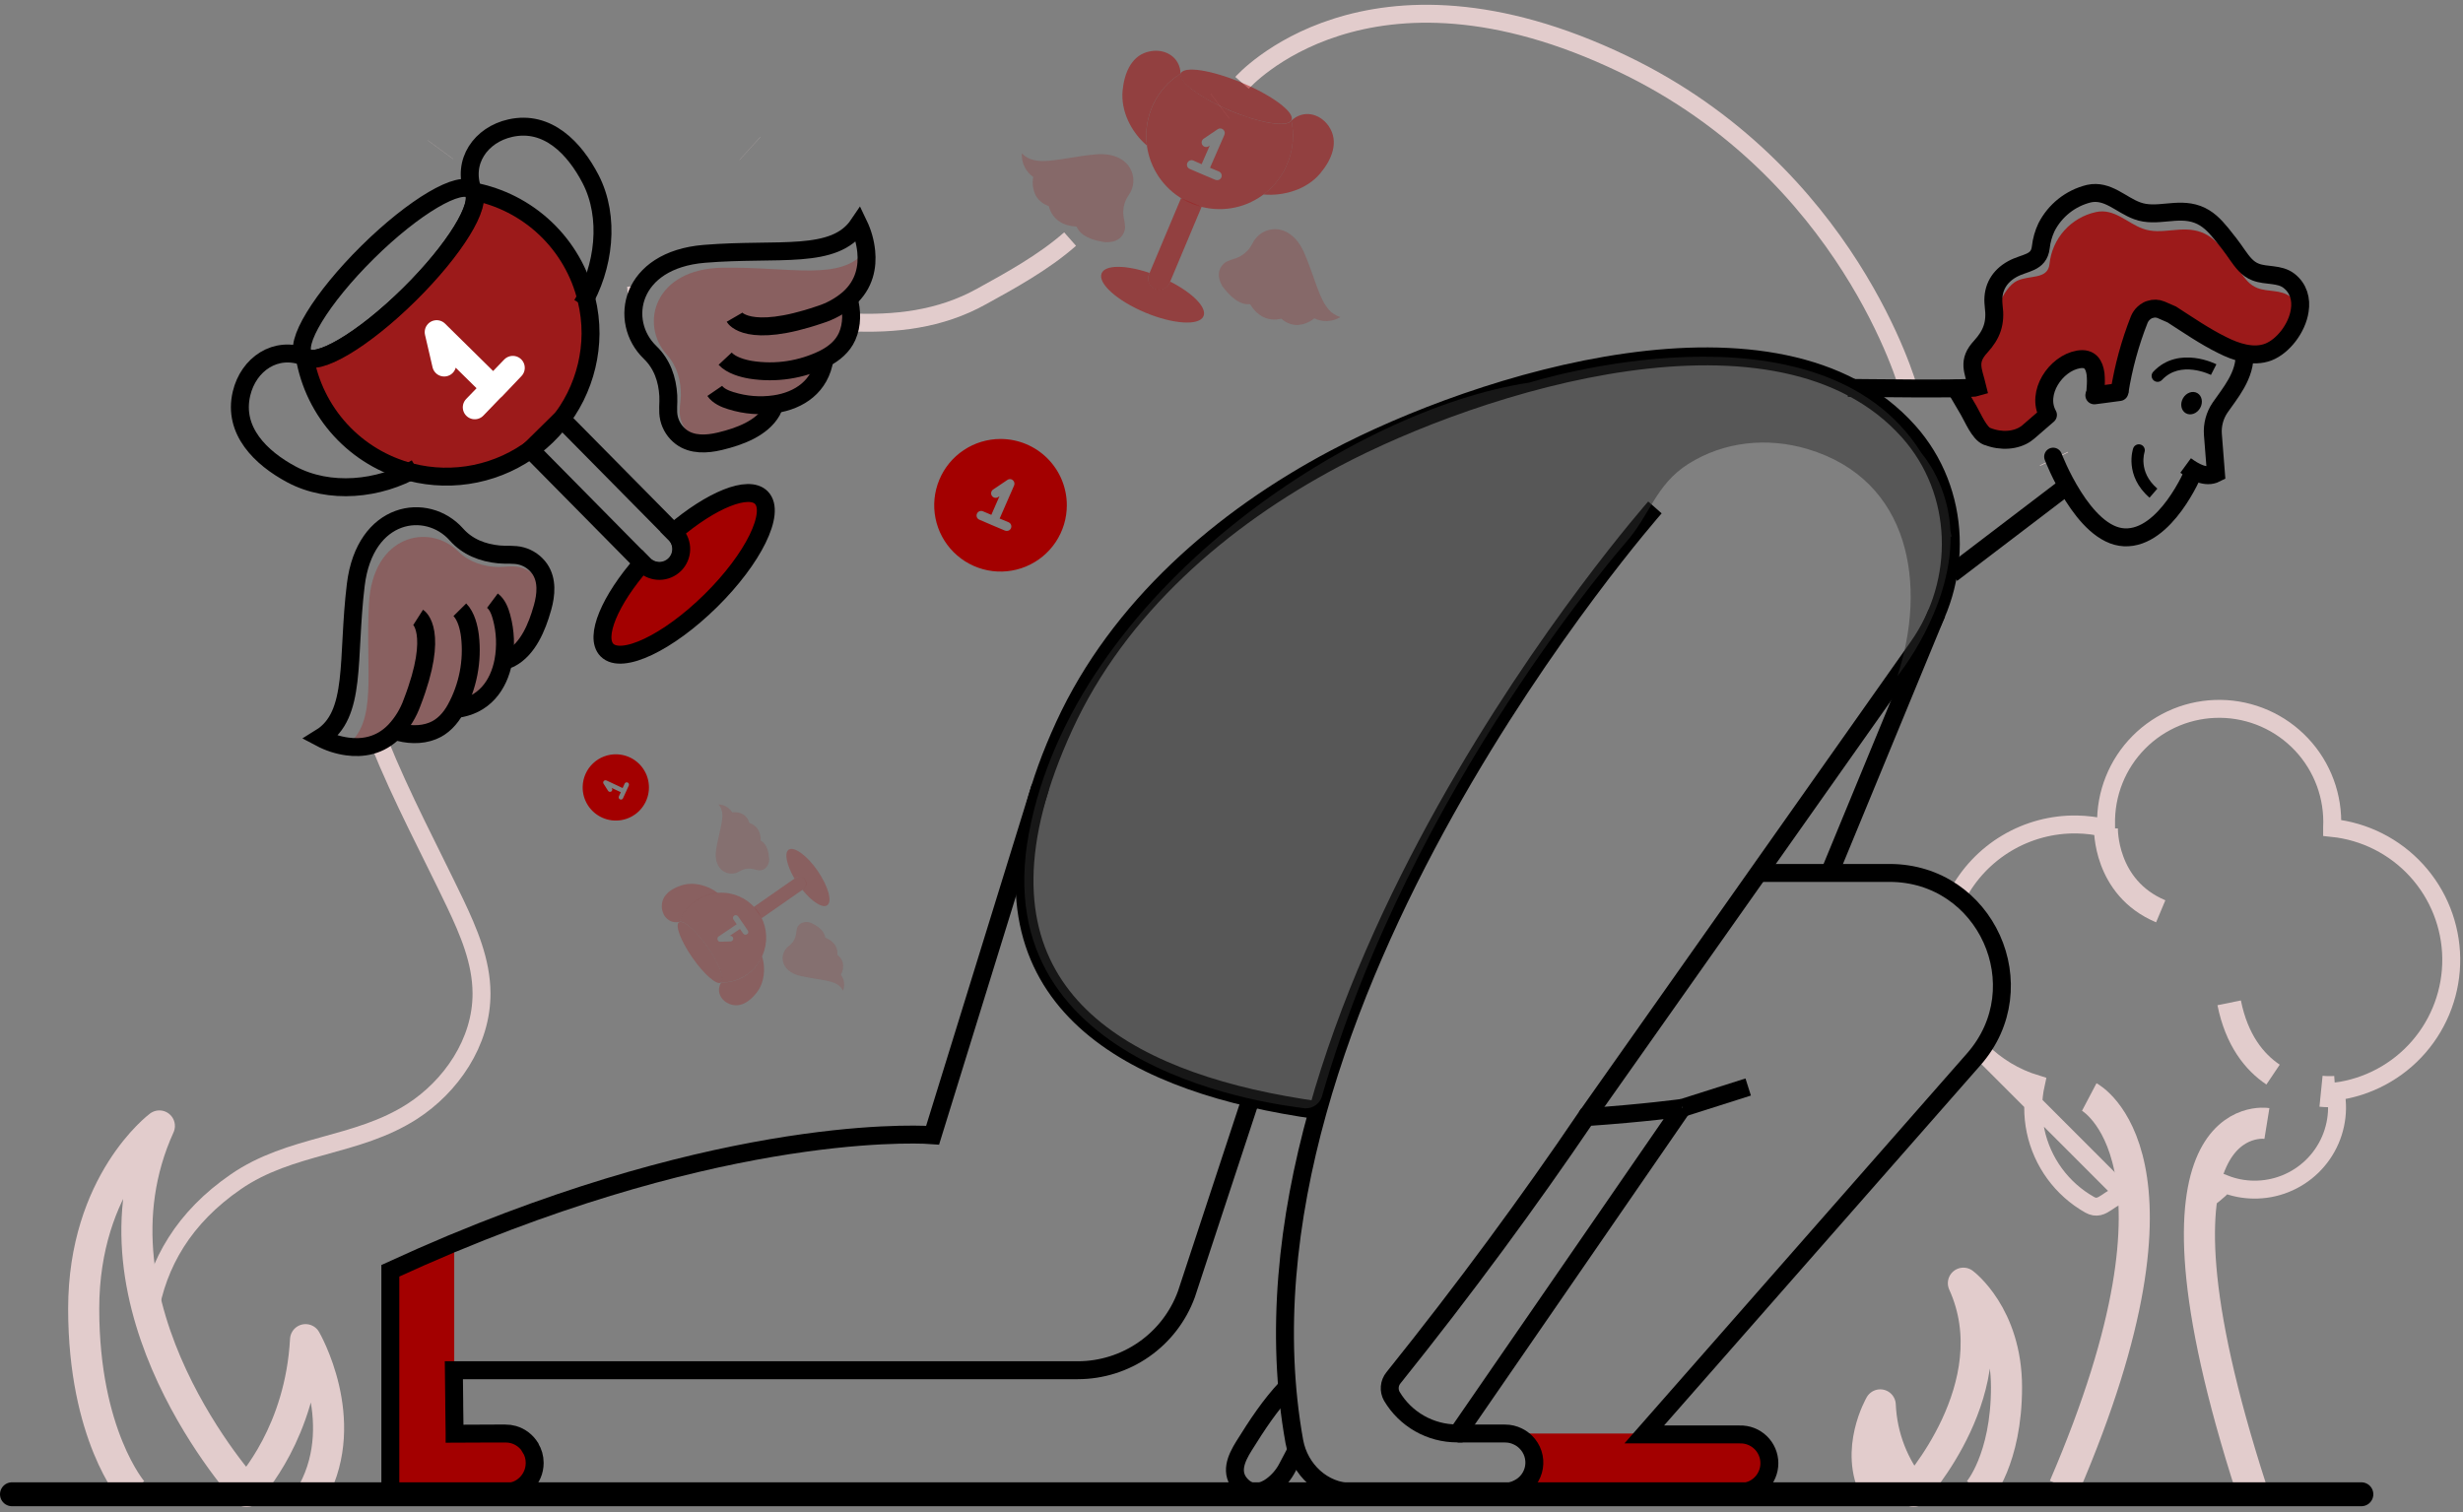 <svg width="412" height="253" viewBox="0 0 412 253" fill="none" xmlns="http://www.w3.org/2000/svg">
<rect x="0" y="0" width="412" height="253" fill="#808080" stroke="none"/>
<path d="M207.763 13.859C207.763 13.859 228.592 -9.901 271.527 10.709C309.24 28.806 319.232 64.987 319.232 64.987" stroke="#E2CCCC" stroke-width="3" stroke-miterlimit="10"/>
<path d="M367.963 201.426L368.209 201.289C369.663 200.404 370.995 199.332 372.169 198.099C373.702 198.699 375.332 199.015 376.978 199.032C378.786 199.057 380.58 198.726 382.259 198.057C383.939 197.389 385.47 196.396 386.766 195.135C388.062 193.874 389.096 192.371 389.811 190.711C390.525 189.05 390.906 187.266 390.931 185.458C390.938 184.506 390.851 183.555 390.671 182.62C396.072 181.924 401.029 179.267 404.598 175.155C408.168 171.042 410.102 165.761 410.033 160.316C409.963 154.871 407.895 149.642 404.221 145.622C400.548 141.602 395.525 139.072 390.108 138.514V138.426C390.23 135.889 389.841 133.353 388.962 130.97C388.084 128.587 386.734 126.404 384.994 124.554C383.254 122.703 381.159 121.222 378.834 120.198C376.51 119.174 374.003 118.63 371.463 118.595C368.923 118.561 366.402 119.039 364.051 120C361.7 120.962 359.566 122.386 357.777 124.19C355.988 125.993 354.581 128.138 353.639 130.497C352.697 132.856 352.24 135.381 352.294 137.92C352.294 138.136 352.294 138.36 352.294 138.563C350.678 138.173 349.024 137.964 347.362 137.938C343.261 137.881 339.224 138.961 335.7 141.058C332.176 143.155 329.301 146.187 327.395 149.818M331.306 175.782C333.882 178.37 337.055 180.283 340.546 181.353C339.974 183.933 339.958 186.606 340.5 189.193C341.042 191.78 342.13 194.221 343.69 196.355C345.25 198.488 347.247 200.264 349.548 201.565C351.849 202.866 352.867 199.763 355.5 200L331.306 175.782Z" stroke="#E2CCCC" stroke-width="3" stroke-miterlimit="10"/>
<path d="M372.886 167.779C374.153 174.045 377.101 177.684 380.229 179.787" stroke="#E2CCCC" stroke-width="4" stroke-miterlimit="10"/>
<path d="M390.64 182.612C389.844 182.667 389.045 182.654 388.251 182.573" stroke="#E2CCCC" stroke-width="5.2" stroke-miterlimit="10"/>
<path d="M352.272 138.545C352.272 138.545 351.995 148.498 361.437 152.466" stroke="#E2CCCC" stroke-width="4" stroke-miterlimit="10"/>
<path d="M379.2 187.962C379.2 187.962 355.616 184.142 376.621 249.192" stroke="#E2CCCC" stroke-width="5.2" stroke-miterlimit="10"/>
<path d="M349.482 183.535C349.482 183.535 368.952 193.774 345.28 248.774" stroke="#E2CCCC" stroke-width="5.2" stroke-miterlimit="10"/>
<path d="M204.067 17.753L204.085 17.739" stroke="#E2CCCC" stroke-width="5.2" stroke-miterlimit="10"/>
<path d="M142 53.924C149.731 54.281 157.225 53.469 164.194 49.598C168.824 47.04 174.518 43.953 179 40" stroke="#E2CCCC" stroke-width="3" stroke-miterlimit="10"/>
<path d="M63.443 124.171C67.183 133.481 72.023 142.501 76.146 151.143C78.372 155.846 80.524 160.823 80.546 166.164C80.594 174.423 75.358 181.811 68.974 185.934C59.681 191.931 48.61 191.381 39.423 197.734C30.804 203.67 26.32 211.335 24.943 219.928" stroke="#E2CCCC" stroke-width="3" stroke-miterlimit="10"/>
<path d="M105.133 50.56C105.485 50.529 105.819 50.498 106.171 50.485" stroke="#E2CCCC" stroke-width="5.2" stroke-miterlimit="10"/>
<path d="M330.989 249.513C330.989 249.513 335.64 244.158 335.64 232.098C335.64 220.038 328.428 214.687 328.428 214.687C336.247 231.887 320.121 249.513 320.121 249.513C316.716 245.437 314.747 240.353 314.52 235.046C314.52 235.046 310.12 242.627 313.785 249.513" stroke="#E2CCCC" stroke-width="5.2" stroke-linejoin="round"/>
<path d="M22.153 249.514C22.153 249.514 14 240.111 14 218.96C14 197.809 26.659 188.38 26.659 188.38C12.926 218.582 41.245 249.54 41.245 249.54C42.125 248.378 50.256 239.649 51.114 224.134C51.114 224.134 58.84 237.449 52.403 249.54" stroke="#E2CCCC" stroke-width="5.2" stroke-linejoin="round"/>
<path d="M343.56 76.725L343.604 76.817" stroke="#E2CCCC" stroke-width="5.2" stroke-miterlimit="10"/>
<path d="M289.533 249.624H253.945V249.03C254.639 248.694 255.242 248.198 255.703 247.581C256.164 246.964 256.47 246.246 256.597 245.486C256.723 244.726 256.664 243.948 256.426 243.215C256.188 242.482 255.778 241.818 255.23 241.277C254.857 240.9 254.422 240.589 253.945 240.357V239.838H287.042C296.493 239.812 294.689 241.519 296.401 244.801C298.113 248.084 289.533 249.624 289.533 249.624Z" fill="#A30000"/>
<path d="M88.36 247.825C86.864 249.048 84.545 249.624 84.545 249.624H65.295V212.607L75.389 208.163C75.479 208.137 75.566 208.102 75.649 208.057L75.983 207.903V239.839H83.309C84.178 239.842 85.045 239.904 85.905 240.023C87.859 240.345 88.391 241.062 88.712 242.175C88.712 242.175 88.743 242.175 88.712 242.206C88.928 242.923 89.064 243.781 89.434 244.802C89.935 246.069 89.311 247.077 88.36 247.825Z" fill="#A30000"/>
<path d="M2 250L395 250" stroke="black" stroke-width="4" stroke-miterlimit="10" stroke-linecap="round"/>
<path d="M209.294 183.62L198.457 216.532C197.095 220.259 194.621 223.478 191.369 225.752C188.117 228.027 184.245 229.247 180.276 229.248H75.921L75.983 234.559V235.095L76.045 239.839V239.869L82.79 239.839H84.55C85.01 239.836 85.467 239.898 85.909 240.023C87.082 240.363 88.084 241.131 88.717 242.175C88.717 242.175 88.747 242.175 88.717 242.206C89.19 242.961 89.44 243.835 89.438 244.727V244.802C89.435 245.442 89.305 246.074 89.057 246.664C88.809 247.253 88.446 247.788 87.991 248.238C87.536 248.687 86.996 249.043 86.403 249.284C85.811 249.525 85.176 249.646 84.537 249.642H65.295V212.607C68.751 211.02 72.115 209.538 75.389 208.163C75.479 208.137 75.566 208.102 75.649 208.057L75.983 207.921C125.32 187.391 156.006 189.921 156.006 189.921L174.019 131.682" stroke="black" stroke-width="3" stroke-miterlimit="10"/>
<path d="M345.773 81.288L326.475 95.993" stroke="black" stroke-width="3" stroke-miterlimit="10"/>
<path d="M281.415 185.362L292.432 181.864" stroke="black" stroke-width="3" stroke-miterlimit="10"/>
<path d="M276.829 84.896C276.829 84.896 203.389 168.184 216.514 241.197C217.394 245.901 221.31 249.579 226.089 249.623H251.534C252.374 249.623 253.201 249.419 253.945 249.029C254.638 248.694 255.241 248.197 255.702 247.58C256.164 246.964 256.47 246.245 256.596 245.485C256.722 244.726 256.664 243.947 256.426 243.214C256.188 242.482 255.778 241.817 255.23 241.276C254.857 240.899 254.422 240.588 253.945 240.357C253.263 240.011 252.509 239.833 251.745 239.838H243.825" stroke="black" stroke-width="3" stroke-miterlimit="10"/>
<path d="M265.337 186.902L294.157 146.048L320.825 108.252C328.578 97.278 328.213 82.195 319.25 72.172C297.633 47.972 247.266 64.006 223.26 76.726C204.34 86.754 187.105 101.683 178.032 121.421C159.992 160.713 181.358 177.244 209.272 183.716C212.924 184.557 216.695 185.23 220.479 185.763" stroke="black" stroke-width="3" stroke-miterlimit="10"/>
<path d="M281.41 185.357C281.41 185.357 275.03 186.237 265.337 186.902C255.824 200.916 245.097 215.554 233.081 230.528C232.733 230.955 232.523 231.478 232.476 232.028C232.43 232.577 232.55 233.128 232.821 233.608C233.944 235.501 235.54 237.07 237.454 238.16C239.367 239.249 241.531 239.822 243.733 239.82H243.856L281.41 185.34" stroke="black" stroke-width="3" stroke-miterlimit="10"/>
<path d="M294.157 146.047H316.06C332.212 146.047 340.823 165.086 330.166 177.221L275.043 239.992H291.011C291.655 239.972 292.297 240.082 292.899 240.315C293.5 240.549 294.049 240.9 294.511 241.349C294.974 241.799 295.342 242.336 295.593 242.93C295.845 243.524 295.974 244.162 295.974 244.807C295.974 245.452 295.845 246.091 295.593 246.685C295.342 247.279 294.974 247.816 294.511 248.265C294.049 248.715 293.5 249.066 292.899 249.299C292.297 249.533 291.655 249.643 291.011 249.623H237.111" stroke="black" stroke-width="3" stroke-miterlimit="10"/>
<path d="M215.265 232.098C212.44 235.077 210.24 238.465 208.075 241.932C206.777 244.022 205.646 246.482 207.71 248.558C209.417 250.252 211.23 249.654 212.669 248.646C213.808 247.824 214.734 246.74 215.37 245.487L216.884 242.618" stroke="black" stroke-width="3" stroke-miterlimit="10"/>
<path opacity="0.8" d="M384.678 51.984C384.238 54.932 381.902 57.938 379.46 58.901C376.908 59.891 373.995 58.901 371.702 57.74C368.759 56.288 366.026 54.396 363.276 52.627L361.49 51.848C361.493 51.838 361.493 51.827 361.49 51.817C360.906 51.577 360.252 51.566 359.66 51.786C359.521 51.821 359.386 51.873 359.259 51.94C359.005 52.064 358.773 52.229 358.573 52.429C358.258 52.729 358.009 53.092 357.842 53.494C356.307 57.392 355.2 61.447 354.542 65.585L350.345 66.135C350.36 65.751 350.426 65.37 350.543 65.004C350.545 64.999 350.546 64.994 350.546 64.989C350.546 64.983 350.545 64.978 350.543 64.973C350.846 63.935 351.273 62.971 350.543 62.593C350.491 61.962 350.275 61.355 349.918 60.833C349.478 60.27 348.787 59.979 347.718 60.164C347.336 60.227 346.962 60.333 346.605 60.481C345.667 60.853 344.823 61.427 344.132 62.162C343.843 62.456 343.578 62.772 343.34 63.108C342.982 63.599 342.687 64.132 342.46 64.696C342.378 64.878 342.312 65.066 342.262 65.259C341.87 66.432 341.892 67.704 342.324 68.863C342.399 69.063 342.49 69.257 342.596 69.444L339.283 72.299C339.168 72.4 339.046 72.493 338.918 72.576C337.316 73.632 334.751 73.632 332.476 73.052C331.104 72.7 331.662 71.978 330.765 71.292C329.498 71.688 329.445 69.294 329.528 69.004C330.14 67.327 327.852 65.924 327.623 65.752C326.77 65.585 326.237 65.312 325.96 64.898H326.572C327.839 64.898 329.625 65.176 330.782 64.793C330.096 61.95 329.088 60.441 331.35 57.999C333.229 55.94 333.898 54.039 333.515 51.192C333.515 51.025 334.434 51.131 334.434 50.95C335.042 49.19 336.234 47.545 337.396 46.99C339.468 45.983 342.522 46.819 342.83 44.196C343.037 42.109 343.901 40.14 345.297 38.574C346.693 37.008 348.55 35.925 350.6 35.48C353.654 34.807 355.818 37.31 358.432 38.256C361.604 39.431 364.887 37.614 368.213 38.85C369.863 39.462 370.946 40.61 372.046 41.93C372.961 43.061 373.863 44.223 374.686 45.411C375.508 46.599 376.274 47.672 377.62 48.192C379.38 48.878 381.479 48.42 383.054 49.608C383.851 50.191 384.425 51.03 384.678 51.984Z" fill="#A30000"/>
<path d="M327.161 64.995L329.308 68.66C330.034 69.897 331.068 72.475 332.388 73.016H332.415H332.45C334.751 73.932 337.25 73.712 338.887 72.576C339.024 72.491 339.152 72.392 339.27 72.282L342.574 69.422C340.533 65.774 343.842 60.793 347.678 60.133C349.641 59.803 350.318 61.013 350.534 62.553C350.613 63.358 350.613 64.168 350.534 64.973C350.534 65.228 350.503 65.457 350.481 65.699" stroke="black" stroke-width="3" stroke-linecap="round" stroke-linejoin="round"/>
<path d="M360.184 62.203C359.806 62.606 359.827 63.239 360.23 63.617C360.633 63.994 361.266 63.973 361.643 63.57L360.184 62.203ZM370.294 61.84C370.75 60.95 370.75 60.949 370.75 60.949C370.749 60.949 370.749 60.949 370.749 60.949C370.748 60.948 370.747 60.948 370.747 60.948C370.745 60.947 370.743 60.946 370.741 60.944C370.736 60.942 370.73 60.939 370.722 60.935C370.707 60.928 370.687 60.918 370.662 60.906C370.611 60.881 370.539 60.848 370.448 60.808C370.266 60.727 370.007 60.62 369.686 60.505C369.048 60.277 368.149 60.015 367.116 59.887C365.052 59.632 362.334 59.907 360.184 62.203L361.643 63.57C363.198 61.91 365.17 61.662 366.871 61.872C367.72 61.977 368.472 62.195 369.013 62.389C369.282 62.485 369.496 62.574 369.639 62.637C369.71 62.669 369.764 62.694 369.798 62.71C369.815 62.718 369.827 62.724 369.834 62.727C369.837 62.729 369.839 62.73 369.84 62.73C369.84 62.73 369.84 62.731 369.84 62.73C369.84 62.73 369.84 62.73 369.84 62.73C369.839 62.73 369.839 62.73 369.839 62.73C369.839 62.73 369.838 62.73 370.294 61.84Z" fill="black"/>
<path d="M365.604 77.879C367.003 78.899 368.952 80.079 370.673 79.198L370.162 72.682C370.045 71.088 370.473 69.5 371.377 68.181C372.882 65.954 375.733 62.786 375.438 58.98" stroke="black" stroke-width="3" stroke-miterlimit="10"/>
<path d="M368.03 68.267C368.559 67.335 368.346 66.215 367.553 65.764C366.761 65.314 365.689 65.705 365.16 66.636C364.631 67.568 364.844 68.689 365.636 69.139C366.428 69.589 367.5 69.198 368.03 68.267Z" fill="black"/>
<path d="M350.336 66.14C350.384 66.008 350.428 65.867 350.477 65.735C350.525 65.603 350.569 65.441 350.626 65.295" stroke="black" stroke-width="2" stroke-linecap="round" stroke-linejoin="round"/>
<path d="M350.332 66.144L351.77 65.959L354.534 65.589" stroke="black" stroke-width="3" stroke-linecap="round" stroke-linejoin="round"/>
<path d="M358.721 75.664C358.903 75.142 358.627 74.572 358.106 74.39C357.584 74.208 357.014 74.484 356.832 75.005L358.721 75.664ZM357.776 75.334C356.832 75.005 356.832 75.006 356.832 75.006C356.832 75.006 356.832 75.007 356.831 75.007C356.831 75.008 356.831 75.009 356.831 75.01C356.83 75.012 356.829 75.014 356.828 75.016C356.827 75.021 356.825 75.027 356.823 75.034C356.818 75.047 356.813 75.064 356.806 75.085C356.793 75.127 356.777 75.183 356.758 75.254C356.721 75.394 356.676 75.591 356.637 75.834C356.557 76.318 356.499 76.996 356.577 77.791C356.734 79.401 357.448 81.442 359.565 83.268L360.871 81.753C359.187 80.301 358.68 78.755 358.567 77.596C358.509 77.006 358.553 76.505 358.61 76.156C358.639 75.982 358.67 75.848 358.693 75.763C358.704 75.72 358.713 75.69 358.718 75.673C358.721 75.665 358.722 75.659 358.723 75.658C358.723 75.657 358.723 75.657 358.723 75.658C358.722 75.659 358.722 75.659 358.722 75.66C358.722 75.661 358.722 75.661 358.721 75.662C358.721 75.662 358.721 75.662 358.721 75.663C358.721 75.663 358.721 75.664 357.776 75.334Z" fill="black"/>
<path d="M309.095 64.898C310.362 64.898 329.603 65.175 330.76 64.792C330.074 61.95 329.066 60.441 331.328 57.999C333.207 55.94 333.876 54.039 333.493 51.192C333.465 51.016 333.451 50.838 333.449 50.66C333.295 48.187 334.426 46.233 336.608 45.023C338.685 43.866 341.052 44.095 341.373 41.393C341.503 40.219 341.828 39.074 342.332 38.005C343.042 36.617 344.041 35.398 345.264 34.431C346.486 33.464 347.902 32.771 349.416 32.4C352.562 31.7 354.789 34.292 357.508 35.268C360.76 36.478 364.165 34.613 367.584 35.867C369.291 36.505 370.404 37.684 371.544 39.057C372.508 40.232 373.423 41.424 374.263 42.66C375.086 43.818 375.909 44.979 377.299 45.512C379.103 46.216 381.286 45.74 382.887 46.977C384.489 48.213 384.995 50.092 384.687 51.971C384.247 54.919 381.91 57.924 379.468 58.888C376.916 59.878 374.004 58.888 371.711 57.726C368.768 56.274 366.035 54.382 363.285 52.613L361.499 51.834C360.913 51.587 360.256 51.565 359.655 51.773C359.516 51.808 359.381 51.859 359.255 51.927C359.003 52.055 358.772 52.219 358.568 52.415C358.252 52.715 358.003 53.077 357.838 53.48C356.302 57.379 355.196 61.433 354.538 65.571" stroke="black" stroke-width="3" stroke-miterlimit="10"/>
<path d="M343.441 76.4C343.441 76.4 348.449 89.6 355.357 89.899C362.265 90.198 366.92 78.983 366.92 78.983" stroke="black" stroke-width="3" stroke-linecap="round" stroke-linejoin="round"/>
<path d="M323.971 102.58L306.041 146.048" stroke="black" stroke-width="3" stroke-miterlimit="10"/>
<path opacity="0.5" d="M326.281 89.727L326.47 89.907C326.404 89.468 326.325 89.089 326.246 88.684C326.146 86.586 325.749 84.512 325.067 82.524C324.247 80.065 322.997 77.771 321.375 75.748C304.369 48.662 255.846 64.009 255.846 64.009C226.366 68.409 179.726 98.932 172.114 139.39C164.502 179.848 215.335 184.952 217.826 185.37C218.488 185.513 219.181 185.415 219.777 185.092C220.374 184.769 220.835 184.244 221.077 183.61C235.971 131.69 272.02 90.691 272.025 90.686C275.985 86.172 276.966 81.059 282.422 77.614C288.388 73.843 295.657 73.126 302.367 75.128C319.628 80.276 322.374 97.933 317.393 113.113C317.393 113.113 326.4 102.069 326.281 89.727Z" fill="#2E2E2E"/>
<path d="M73.687 25.035L73.673 25.054" stroke="#E2CCCC" stroke-width="5.2" stroke-miterlimit="10"/>
<path d="M125.466 24.837L125.452 24.824" stroke="#E2CCCC" stroke-width="5.2" stroke-miterlimit="10"/>
<path d="M68.45 49.261C60.697 56.925 52.848 61.549 50.925 59.596C49.002 57.642 53.736 49.872 61.485 42.207C69.233 34.542 77.07 29.935 78.992 31.876C79.035 31.911 79.068 31.959 79.085 32.012C80.722 34.159 76.04 41.781 68.45 49.261Z" stroke="black" stroke-width="3" stroke-miterlimit="10"/>
<path opacity="0.8" d="M98.784 55.825C98.755 59.483 97.894 63.087 96.267 66.364C94.639 69.64 92.288 72.503 89.39 74.736C86.492 76.969 83.124 78.513 79.541 79.252C75.958 79.991 72.254 79.905 68.71 79C64.201 77.838 60.126 75.394 56.976 71.966C53.827 68.537 51.737 64.27 50.96 59.68C50.952 59.654 50.952 59.626 50.96 59.6C52.883 61.554 60.732 56.93 68.485 49.265C76.071 41.785 80.757 34.168 79.124 32.017H79.12C83.684 32.877 87.902 35.038 91.267 38.238C94.633 41.438 97.003 45.542 98.093 50.057C98.558 51.944 98.79 53.881 98.784 55.825Z" fill="#A30000"/>
<path d="M79.12 31.999C77.232 27.062 80.44 22.53 85.368 21.439C91.62 20.044 96.117 24.823 98.779 29.936C102.11 36.337 101.058 44.799 97.362 50.976" stroke="black" stroke-width="3" stroke-miterlimit="10"/>
<path d="M51.048 59.728C46.12 57.779 41.561 60.934 40.4 65.84C38.926 72.07 43.647 76.628 48.729 79.356C55.087 82.766 63.412 81.935 69.638 78.318" stroke="black" stroke-width="3" stroke-miterlimit="10"/>
<path d="M93.939 70.085L113 89.392C113.667 90.086 114.034 91.015 114.022 91.977C114.009 92.94 113.618 93.859 112.933 94.535C112.248 95.211 111.325 95.591 110.362 95.591C109.399 95.591 108.475 95.212 107.79 94.536L88.725 75.224L93.939 70.085Z" stroke="black" stroke-width="3" stroke-miterlimit="10"/>
<path d="M127.357 83.256C129.808 85.742 126.037 93.464 118.887 100.508C111.737 107.553 103.98 111.244 101.529 108.763C99.378 106.585 102.005 100.403 107.456 94.185L107.799 94.537C108.491 95.179 109.404 95.528 110.347 95.513C111.291 95.498 112.191 95.119 112.862 94.456C113.533 93.792 113.922 92.895 113.948 91.952C113.974 91.009 113.634 90.093 113 89.394L112.653 89.046C118.971 83.643 125.206 81.082 127.357 83.256Z" fill="#A30000"/>
<path d="M98.784 55.825C98.755 59.483 97.894 63.087 96.267 66.364C94.639 69.64 92.288 72.503 89.39 74.736C86.492 76.969 83.124 78.513 79.541 79.252C75.958 79.991 72.254 79.905 68.71 79C64.201 77.838 60.126 75.394 56.976 71.966C53.827 68.537 51.737 64.27 50.96 59.68C50.952 59.654 50.952 59.626 50.96 59.6C52.883 61.554 60.732 56.93 68.485 49.265C76.071 41.785 80.757 34.168 79.124 32.017H79.12C83.684 32.877 87.902 35.038 91.267 38.238C94.633 41.438 97.003 45.542 98.093 50.057C98.558 51.944 98.79 53.881 98.784 55.825Z" stroke="black" stroke-width="3" stroke-miterlimit="10"/>
<path d="M127.357 83.256C129.808 85.742 126.037 93.464 118.887 100.508C111.737 107.553 103.98 111.244 101.529 108.763C99.378 106.585 102.005 100.403 107.456 94.185L107.799 94.537C108.491 95.179 109.404 95.528 110.347 95.513C111.291 95.498 112.191 95.119 112.862 94.456C113.533 93.792 113.922 92.895 113.948 91.952C113.974 91.009 113.634 90.093 113 89.394L112.653 89.046C118.971 83.643 125.206 81.082 127.357 83.256Z" stroke="black" stroke-width="3" stroke-miterlimit="10"/>
<path d="M74.302 60.991L73.043 55.57L82.547 64.938L85.781 61.541L79.415 68.146" stroke="white" stroke-width="4" stroke-linecap="round" stroke-linejoin="round"/>
<g opacity="0.5">
<path opacity="0.5" d="M141.97 49.966C142.55 52.025 142.594 54.331 141.71 56.302C140.975 57.947 139.558 59.14 137.922 59.98C137.222 64.697 133.662 67.02 129.588 67.641C129.452 68.01 129.254 68.481 129.1 68.789C127.436 71.689 123.635 73.048 120.537 73.796C118.751 73.994 116.81 73.827 115.438 72.617C114.551 71.842 113.957 70.785 113.757 69.625C113.576 68.468 113.867 67.306 113.893 66.162C113.924 63.641 113.255 61.23 111.544 59.338C106.981 54.269 109.392 44.959 120.902 44.791C132.413 44.624 140.764 47.154 144.838 41.905C144.864 41.959 144.884 42.014 144.9 42.072C145.142 44.532 144.68 47.554 141.97 49.966Z" fill="#A30000"/>
</g>
<path d="M121.298 60.011C122.337 61.124 124.229 61.643 125.588 61.872C129.792 62.536 134.097 61.875 137.908 59.98C139.545 59.14 140.962 57.947 141.697 56.302C142.577 54.331 142.537 52.025 141.956 49.966" stroke="black" stroke-width="3" stroke-miterlimit="10"/>
<path d="M119.561 65.399C120.137 66.24 121.237 66.719 122.201 67.018C122.238 67.025 122.275 67.035 122.311 67.049C124.669 67.784 127.162 67.981 129.606 67.626C133.68 67.018 137.24 64.682 137.939 59.965" stroke="black" stroke-width="3" stroke-miterlimit="10"/>
<path d="M129.632 67.473C129.632 67.521 129.601 67.583 129.588 67.64C129.452 68.01 129.254 68.481 129.1 68.788C127.436 71.688 123.635 73.048 120.537 73.796L120.352 73.84C118.245 74.341 115.772 74.482 113.942 73.105C112.918 72.333 112.198 71.226 111.909 69.977C111.623 68.74 111.865 67.46 111.79 66.206C111.636 63.46 110.752 60.895 108.736 58.955C103.395 53.798 105.331 43.493 117.818 42.468C130.305 41.443 139.585 43.568 143.633 37.553C144.315 38.977 144.744 40.509 144.9 42.081C145.142 44.54 144.684 47.563 141.97 49.974C140.564 51.18 138.928 52.087 137.16 52.641C125.008 56.794 122.856 53.081 122.856 53.081" stroke="black" stroke-width="3" stroke-miterlimit="10"/>
<g opacity="0.5">
<path opacity="0.5" d="M66.048 122.27C68.081 122.934 70.382 123.071 72.388 122.27C74.065 121.601 75.31 120.228 76.212 118.631C80.955 118.116 83.428 114.671 84.202 110.606C84.572 110.487 85.051 110.306 85.364 110.166C88.329 108.617 89.839 104.886 90.71 101.806C90.978 100.046 90.886 98.088 89.737 96.666C88.995 95.751 87.963 95.116 86.811 94.867C85.659 94.638 84.488 94.867 83.344 94.867C80.827 94.801 78.443 94.031 76.621 92.227C71.737 87.466 62.339 89.503 61.714 101C61.089 112.498 63.28 120.954 57.877 124.8C57.931 124.829 57.986 124.852 58.044 124.87C60.491 125.24 63.526 124.892 66.048 122.27Z" fill="#A30000"/>
</g>
<path d="M76.92 102.016C77.993 103.099 78.438 105.013 78.609 106.377C79.109 110.614 78.271 114.902 76.211 118.64C75.331 120.237 74.064 121.61 72.388 122.278C70.381 123.084 68.08 122.947 66.047 122.278" stroke="black" stroke-width="3" stroke-miterlimit="10"/>
<path d="M82.371 100.495C83.19 101.107 83.617 102.225 83.885 103.184C83.885 103.228 83.885 103.259 83.911 103.289C84.551 105.675 84.65 108.173 84.202 110.602C83.427 114.655 80.955 118.113 76.211 118.628" stroke="black" stroke-width="3" stroke-miterlimit="10"/>
<path d="M84.031 110.64L84.202 110.6C84.572 110.482 85.051 110.301 85.364 110.16C88.329 108.612 89.838 104.88 90.71 101.8L90.763 101.62C91.348 99.534 91.585 97.07 90.283 95.183C89.551 94.132 88.473 93.37 87.238 93.031C86.015 92.692 84.721 92.886 83.476 92.758C80.735 92.499 78.196 91.513 76.348 89.423C71.407 83.879 61.032 85.406 59.514 97.84C57.996 110.275 59.76 119.638 53.6 123.44C54.994 124.178 56.505 124.668 58.066 124.887C60.513 125.226 63.548 124.887 66.07 122.247C67.332 120.892 68.305 119.295 68.93 117.552C73.558 105.576 69.955 103.274 69.955 103.274" stroke="black" stroke-width="3" stroke-miterlimit="10"/>
<g opacity="0.71">
<path opacity="0.71" d="M205.8 18.512C200.679 16.361 196.965 13.571 197.511 12.286C198.056 11.002 202.637 11.706 207.763 13.857C212.889 16.009 216.585 18.794 216.048 20.079C216.04 20.106 216.025 20.13 216.004 20.149C215.309 21.337 210.808 20.62 205.8 18.512Z" fill="#A30000"/>
<path opacity="0.71" d="M220.835 29.017C218.635 31.657 214.803 32.849 211.353 32.537C213.226 31.133 214.661 29.224 215.488 27.035C216.315 24.845 216.502 22.465 216.026 20.173C217.997 18.329 220.743 18.954 222.225 21.053C224.087 23.719 222.727 26.773 220.835 29.017Z" fill="#A30000"/>
<path opacity="0.71" d="M197.48 12.314C195.482 13.562 193.887 15.362 192.887 17.497C191.888 19.631 191.527 22.009 191.848 24.343C189.208 22.099 187.448 18.557 187.787 15.125C188.077 12.19 189.3 9.08 192.521 8.56C195.034 8.134 197.401 9.643 197.48 12.314Z" fill="#A30000"/>
<path opacity="0.71" d="M201 34.6L195.636 47.36C195.444 47.817 195.079 48.178 194.621 48.365C194.162 48.552 193.648 48.549 193.192 48.357C192.736 48.165 192.374 47.8 192.187 47.342C192 46.883 192.004 46.369 192.195 45.913L197.559 33.153L201 34.6Z" fill="#A30000"/>
<path opacity="0.71" d="M201.317 52.891C200.63 54.532 196.252 54.26 191.54 52.28C186.828 50.3 183.572 47.361 184.28 45.719C184.883 44.281 188.302 44.311 192.297 45.662L192.2 45.891C192.008 46.347 192.005 46.861 192.192 47.319C192.379 47.778 192.74 48.143 193.197 48.335C193.653 48.527 194.167 48.529 194.625 48.343C195.083 48.156 195.449 47.795 195.641 47.339L195.738 47.105C199.495 49.019 201.924 51.453 201.317 52.891Z" fill="#A30000"/>
<g opacity="0.5">
<path opacity="0.5" d="M219.85 53.26C218.997 53.972 217.925 54.367 216.814 54.377C215.892 54.316 215.019 53.941 214.341 53.312C211.983 53.906 210.192 52.688 209.105 50.888C208.907 50.888 208.643 50.888 208.471 50.888C206.782 50.668 205.391 49.128 204.441 47.834C204.001 47.033 203.697 46.074 204.001 45.194C204.194 44.628 204.574 44.144 205.079 43.822C205.611 43.565 206.167 43.358 206.738 43.206C207.936 42.776 208.922 41.902 209.492 40.764C210.984 37.626 215.841 36.94 218.169 42.325C220.497 47.711 220.937 52.138 224.206 53.031C224.186 53.053 224.164 53.074 224.14 53.092C223.493 53.47 222.764 53.684 222.016 53.713C221.267 53.742 220.523 53.586 219.85 53.26Z" fill="#A30000"/>
</g>
<g opacity="0.5">
<path opacity="0.5" d="M172.84 29.619C172.623 30.708 172.791 31.839 173.315 32.818C173.811 33.596 174.558 34.181 175.432 34.476C176.048 36.83 177.975 37.82 180.074 37.908C180.166 38.084 180.289 38.313 180.386 38.458C181.385 39.84 183.387 40.324 184.997 40.531C185.912 40.531 186.885 40.346 187.518 39.651C187.924 39.21 188.167 38.643 188.205 38.045C188.174 37.452 188.088 36.862 187.95 36.285C187.751 35.029 188.044 33.744 188.768 32.699C190.805 29.883 189.076 25.294 183.233 25.835C177.39 26.376 173.298 28.114 170.944 25.676L170.922 25.764C170.899 26.515 171.062 27.26 171.396 27.933C171.731 28.605 172.227 29.184 172.84 29.619Z" fill="#A30000"/>
</g>
<path opacity="0.71" d="M216.026 20.176C215.278 21.355 210.808 20.616 205.814 18.53C201 16.497 197.48 13.919 197.48 12.542C197.479 12.453 197.494 12.365 197.524 12.282C197.524 12.282 197.493 12.282 197.493 12.313C195.495 13.562 193.9 15.361 192.901 17.496C191.901 19.63 191.541 22.008 191.861 24.342C191.861 24.373 191.861 24.417 191.861 24.448C192.126 26.294 192.807 28.055 193.854 29.599C194.9 31.142 196.284 32.426 197.901 33.355C199.518 34.284 201.325 34.832 203.186 34.959C205.046 35.085 206.911 34.786 208.639 34.084C209.556 33.703 210.426 33.216 211.23 32.632C211.279 32.601 211.309 32.57 211.353 32.54C213.226 31.136 214.661 29.227 215.488 27.037C216.316 24.848 216.502 22.468 216.026 20.176ZM204.819 22.556L202.408 28.069L203.904 28.694C204.09 28.775 204.236 28.927 204.311 29.116C204.385 29.305 204.381 29.515 204.3 29.702C204.239 29.839 204.138 29.955 204.01 30.033C203.882 30.112 203.733 30.149 203.583 30.142C203.49 30.141 203.398 30.124 203.31 30.093L201.11 29.165C201.062 29.165 201.018 29.116 200.969 29.103L199.016 28.263C198.923 28.226 198.839 28.17 198.768 28.1C198.697 28.03 198.64 27.946 198.603 27.854C198.564 27.762 198.545 27.663 198.546 27.563C198.546 27.463 198.567 27.365 198.607 27.273C198.644 27.179 198.701 27.093 198.772 27.021C198.844 26.949 198.929 26.893 199.023 26.854C199.117 26.816 199.218 26.796 199.319 26.797C199.421 26.798 199.521 26.819 199.614 26.859L201 27.471L202.36 24.36L202.188 24.466C202.106 24.522 202.013 24.561 201.916 24.581C201.818 24.602 201.718 24.602 201.62 24.584C201.522 24.566 201.429 24.528 201.346 24.473C201.262 24.419 201.19 24.348 201.134 24.265C201.078 24.183 201.039 24.091 201.019 23.993C200.998 23.896 200.998 23.795 201.016 23.697C201.035 23.599 201.072 23.506 201.127 23.423C201.182 23.34 201.252 23.268 201.335 23.212L203.684 21.623C203.821 21.527 203.986 21.479 204.152 21.488C204.319 21.497 204.478 21.562 204.604 21.672C204.728 21.778 204.816 21.92 204.855 22.079C204.894 22.238 204.881 22.405 204.819 22.556Z" fill="#A30000"/>
</g>
<g opacity="0.5">
<path opacity="0.5" d="M118.36 158.457C120.3 161.246 121.303 163.904 120.599 164.388C119.895 164.872 117.761 163.011 115.821 160.221C113.88 157.432 112.877 154.779 113.577 154.29H113.625C114.373 153.881 116.463 155.729 118.36 158.457Z" fill="#A30000"/>
<path opacity="0.5" d="M114.03 148.121C116.04 147.483 118.399 148.121 120.084 149.406C118.658 149.514 117.292 150.027 116.147 150.884C115.002 151.741 114.126 152.908 113.62 154.246C111.997 154.554 110.782 153.331 110.708 151.755C110.615 149.78 112.318 148.649 114.03 148.121Z" fill="#A30000"/>
<path opacity="0.5" d="M120.63 164.4C122.171 164.416 123.681 163.955 124.951 163.08C126.057 162.303 126.931 161.238 127.476 160C128.105 162.024 127.863 164.435 126.557 166.094C125.448 167.515 123.793 168.734 121.963 167.938C120.52 167.344 119.794 165.79 120.63 164.4Z" fill="#A30000"/>
<path opacity="0.5" d="M126.108 151.729L133.056 146.889C133.304 146.714 133.612 146.645 133.912 146.697C134.211 146.749 134.478 146.918 134.653 147.166C134.828 147.415 134.897 147.722 134.845 148.022C134.793 148.322 134.624 148.588 134.376 148.763L127.432 153.603L126.108 151.729Z" fill="#A30000"/>
<path opacity="0.5" d="M131.92 142.164C132.8 141.543 135 143.119 136.76 145.684C138.52 148.249 139.268 150.836 138.375 151.457C137.592 152.002 135.832 150.867 134.213 148.861L134.336 148.773C134.584 148.597 134.753 148.331 134.805 148.032C134.857 147.732 134.788 147.424 134.613 147.175C134.438 146.927 134.171 146.758 133.872 146.706C133.572 146.654 133.264 146.723 133.016 146.898L132.888 146.986C131.608 144.764 131.15 142.709 131.92 142.164Z" fill="#A30000"/>
<g opacity="0.5">
<path opacity="0.5" d="M122.482 135.907C123.154 135.817 123.837 135.963 124.414 136.32C124.868 136.655 125.195 137.135 125.342 137.68C126.754 138.146 127.282 139.365 127.252 140.65C127.364 140.714 127.473 140.784 127.577 140.861C128.382 141.525 128.598 142.766 128.664 143.756C128.668 144.037 128.613 144.316 128.504 144.575C128.396 144.834 128.234 145.067 128.03 145.261C127.746 145.492 127.39 145.618 127.023 145.617C126.663 145.576 126.308 145.5 125.962 145.393C125.21 145.227 124.424 145.355 123.762 145.749C121.963 146.885 119.23 145.648 119.802 142.102C120.374 138.555 121.584 136.127 120.19 134.595H120.242C120.694 134.615 121.134 134.744 121.525 134.973C121.915 135.202 122.243 135.522 122.482 135.907Z" fill="#A30000"/>
</g>
<g opacity="0.5">
<path opacity="0.5" d="M140.659 163.081C140.993 162.49 141.113 161.801 140.997 161.132C140.858 160.585 140.535 160.102 140.082 159.764C140.175 158.277 139.242 157.335 138.041 156.882C138.041 156.763 137.992 156.605 137.966 156.499C137.649 155.509 136.58 154.845 135.682 154.413C135.423 154.305 135.144 154.252 134.863 154.256C134.582 154.261 134.305 154.323 134.05 154.44C133.73 154.618 133.482 154.901 133.346 155.241C133.252 155.59 133.19 155.948 133.161 156.31C133.033 157.078 132.615 157.767 131.995 158.237C130.275 159.482 130.402 162.479 133.9 163.279C137.398 164.08 140.109 163.856 141.011 165.726C141.021 165.711 141.03 165.694 141.037 165.677C141.194 165.247 141.241 164.785 141.175 164.332C141.109 163.879 140.931 163.449 140.659 163.081Z" fill="#A30000"/>
</g>
<path opacity="0.5" d="M113.621 154.249C114.391 153.884 116.463 155.728 118.355 158.442C120.163 161.052 121.158 163.546 120.705 164.259C120.677 164.305 120.641 164.345 120.599 164.378C120.599 164.378 120.599 164.378 120.625 164.378C122.167 164.394 123.676 163.933 124.946 163.058C126.051 162.287 126.926 161.23 127.476 160C127.476 160 127.476 159.956 127.503 159.943C127.969 158.903 128.194 157.77 128.158 156.63C128.123 155.491 127.829 154.375 127.298 153.366C126.767 152.356 126.014 151.482 125.095 150.807C124.176 150.132 123.115 149.675 121.994 149.471C121.394 149.365 120.784 149.331 120.177 149.37H120.084C118.658 149.477 117.292 149.99 116.147 150.848C115.002 151.705 114.126 152.872 113.621 154.21V154.249ZM120.19 156.687L123.239 154.632L122.68 153.84C122.611 153.737 122.586 153.61 122.61 153.488C122.634 153.366 122.705 153.258 122.808 153.189C122.883 153.134 122.974 153.104 123.067 153.104C123.161 153.104 123.252 153.134 123.327 153.189C123.375 153.218 123.419 153.255 123.455 153.299L124.291 154.504C124.313 154.531 124.326 154.562 124.343 154.584L125.078 155.657C125.116 155.706 125.144 155.762 125.159 155.822C125.175 155.882 125.177 155.945 125.166 156.006C125.155 156.067 125.131 156.125 125.097 156.177C125.062 156.228 125.017 156.271 124.964 156.304C124.913 156.34 124.856 156.365 124.795 156.379C124.735 156.392 124.672 156.393 124.611 156.382C124.55 156.371 124.492 156.348 124.44 156.314C124.388 156.28 124.343 156.237 124.308 156.185L123.78 155.42L122.06 156.586H122.179C122.239 156.583 122.3 156.594 122.356 156.615C122.414 156.636 122.465 156.668 122.51 156.71C122.554 156.751 122.59 156.801 122.615 156.857C122.64 156.912 122.654 156.971 122.656 157.032C122.658 157.093 122.648 157.153 122.627 157.21C122.605 157.267 122.573 157.319 122.531 157.364C122.49 157.408 122.44 157.444 122.385 157.469C122.33 157.494 122.27 157.507 122.209 157.51L120.476 157.562C120.376 157.566 120.279 157.536 120.199 157.476C120.119 157.417 120.061 157.333 120.036 157.237C119.998 157.141 119.993 157.035 120.021 156.936C120.049 156.837 120.108 156.749 120.19 156.687Z" fill="#A30000"/>
</g>
<path d="M167.371 73.444C165.176 73.442 163.03 74.091 161.205 75.31C159.379 76.528 157.956 78.26 157.116 80.287C156.275 82.315 156.054 84.545 156.483 86.698C156.91 88.851 157.967 90.828 159.519 92.38C161.07 93.931 163.048 94.988 165.2 95.416C167.353 95.844 169.584 95.623 171.611 94.782C173.638 93.942 175.37 92.519 176.589 90.694C177.807 88.868 178.456 86.722 178.454 84.527C178.454 83.072 178.168 81.631 177.611 80.286C177.054 78.941 176.237 77.719 175.208 76.69C174.179 75.661 172.957 74.845 171.612 74.288C170.268 73.731 168.826 73.444 167.371 73.444ZM169.628 81.24L167.217 86.754L168.713 87.379C168.899 87.46 169.045 87.611 169.119 87.8C169.194 87.989 169.19 88.2 169.109 88.386C169.048 88.523 168.946 88.639 168.818 88.718C168.69 88.796 168.542 88.834 168.392 88.826C168.299 88.825 168.206 88.809 168.119 88.778L165.919 87.849C165.87 87.849 165.826 87.801 165.782 87.788L163.824 86.947C163.732 86.91 163.647 86.855 163.576 86.785C163.505 86.715 163.449 86.631 163.411 86.539C163.373 86.447 163.354 86.348 163.354 86.248C163.355 86.148 163.376 86.049 163.415 85.957C163.453 85.863 163.51 85.778 163.581 85.706C163.653 85.634 163.738 85.577 163.832 85.538C163.926 85.5 164.026 85.48 164.128 85.481C164.229 85.483 164.329 85.504 164.423 85.544L165.826 86.138L167.186 83.027L167.019 83.132C166.937 83.197 166.843 83.243 166.742 83.269C166.641 83.295 166.537 83.301 166.434 83.285C166.331 83.269 166.232 83.232 166.144 83.177C166.057 83.121 165.981 83.048 165.922 82.962C165.864 82.876 165.823 82.78 165.803 82.678C165.784 82.576 165.785 82.47 165.807 82.369C165.829 82.267 165.873 82.172 165.933 82.087C165.994 82.003 166.071 81.932 166.161 81.879L168.515 80.29C168.65 80.193 168.814 80.145 168.981 80.154C169.147 80.163 169.305 80.228 169.43 80.338C169.555 80.448 169.642 80.595 169.678 80.757C169.714 80.919 169.696 81.089 169.628 81.24Z" fill="#A30000"/>
<path d="M97.468 131.585C97.437 132.681 97.732 133.762 98.316 134.691C98.899 135.619 99.745 136.354 100.746 136.802C101.747 137.25 102.858 137.391 103.94 137.207C105.021 137.023 106.023 136.523 106.82 135.769C107.616 135.016 108.171 134.042 108.415 132.973C108.659 131.904 108.58 130.786 108.189 129.762C107.797 128.738 107.11 127.852 106.216 127.218C105.321 126.584 104.258 126.23 103.162 126.2C101.692 126.159 100.268 126.704 99.2 127.714C98.132 128.724 97.509 130.116 97.468 131.585ZM101.428 130.564L104.152 131.845L104.486 131.106C104.529 131.014 104.606 130.944 104.701 130.909C104.796 130.874 104.9 130.879 104.992 130.92C105.062 130.951 105.12 131.003 105.16 131.068C105.199 131.134 105.218 131.21 105.212 131.286C105.212 131.333 105.203 131.379 105.186 131.423L104.688 132.518L104.658 132.584L104.218 133.548C104.198 133.594 104.17 133.636 104.134 133.67C104.097 133.705 104.055 133.733 104.008 133.751C103.961 133.769 103.911 133.777 103.861 133.776C103.811 133.774 103.762 133.762 103.716 133.741C103.669 133.721 103.628 133.691 103.593 133.654C103.558 133.617 103.531 133.574 103.513 133.526C103.496 133.479 103.488 133.428 103.49 133.377C103.492 133.326 103.505 133.277 103.527 133.23L103.844 132.54L102.304 131.819L102.356 131.902C102.383 131.944 102.402 131.991 102.411 132.039C102.419 132.089 102.418 132.139 102.408 132.187C102.397 132.236 102.377 132.282 102.348 132.323C102.32 132.364 102.284 132.398 102.242 132.426C102.2 132.453 102.154 132.471 102.104 132.479C102.055 132.488 102.005 132.487 101.956 132.477C101.908 132.466 101.862 132.446 101.821 132.418C101.78 132.389 101.745 132.353 101.718 132.311L100.957 131.114C100.914 131.047 100.894 130.968 100.901 130.888C100.907 130.809 100.939 130.734 100.992 130.674C101.043 130.617 101.109 130.576 101.182 130.556C101.256 130.536 101.334 130.539 101.406 130.564H101.428Z" fill="#A30000"/>
</svg>
